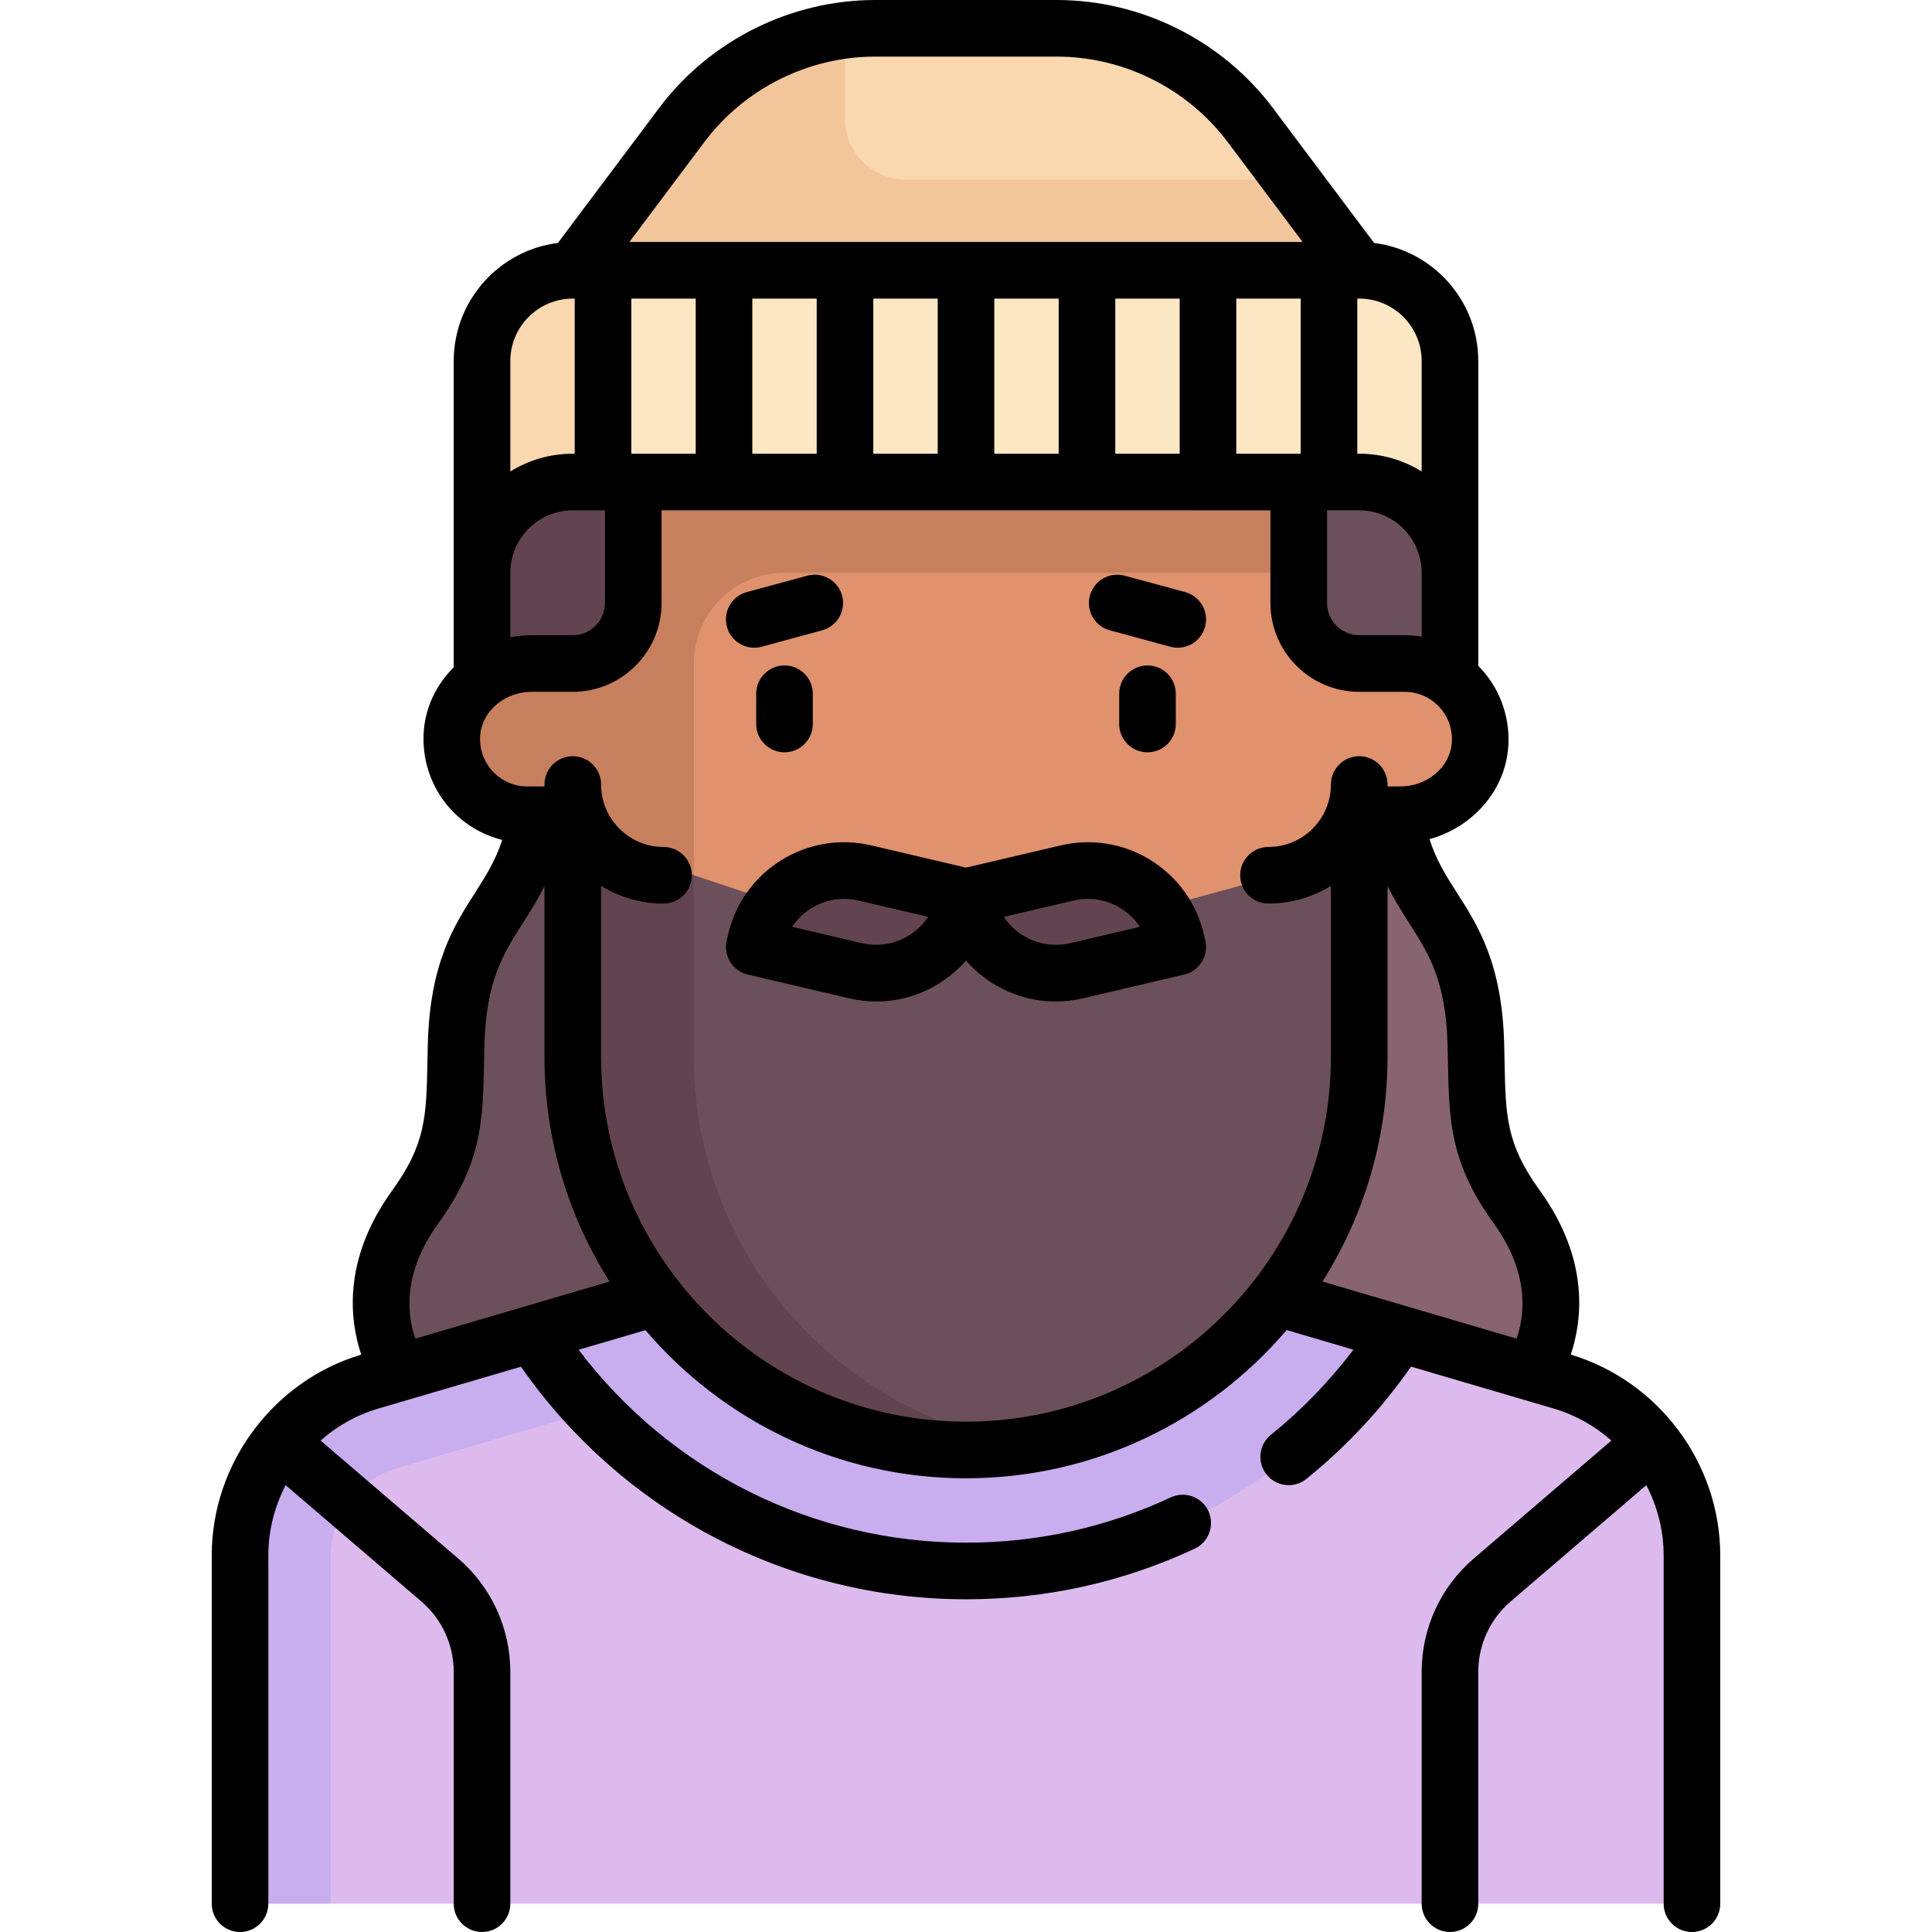 <svg id="Capa_1" enable-background="new 0 0 512 512" height="512" viewBox="0 0 512 512" width="512" xmlns="http://www.w3.org/2000/svg"><g><g><path d="m141.77 207.902c-4.598 27.017-20.062 28.706-20.898 66.981-.44 20.129.418 31.52-10.867 49.532-17.015 27.157-4.634 48.818-4.634 48.818l30.387 11.025h120.242v-176.356z" fill="#6b4f5a"/><path d="m370.23 207.902c4.598 27.017 20.062 28.706 20.898 66.981.44 20.129-.418 31.52 10.867 49.532 17.015 27.157 4.634 48.818 4.634 48.818l-30.387 11.025h-120.242v-176.356z" fill="#87646f"/><path d="m413.862 366.086-101.749-29.925h-112.226l-101.749 29.925c-20.469 6.02-34.526 24.806-34.526 46.143l24.048 92.27h360.727v-92.27c.001-21.337-14.056-40.123-34.525-46.143z" fill="#dcbaed"/><path d="m312.113 336.161h-112.226l-101.748 29.925c-20.47 6.02-34.527 24.806-34.527 46.143v92.27h24.048v-92.27c0-10.592 7.1-20.08 17.261-23.07l52.32-15.393c24.807 26.183 59.837 42.557 98.758 42.557 48.228 0 90.507-25.12 114.727-62.923z" fill="#c8adef"/><path d="m360.21 71.629-28.858-38.478c-12.111-16.147-31.118-25.651-51.303-25.651h-48.097c-20.185 0-39.192 9.504-51.303 25.652l-28.859 38.477 16.032 16.032h176.355z" fill="#f9d8af"/><path d="m223.935 31.547v-23.516c-17.124 2.158-32.796 11.133-43.287 25.121l-28.858 38.477 16.032 16.032h176.355l16.032-16.032-17.556-24.05h-102.685c-8.855.001-16.033-7.177-16.033-16.032z" fill="#f2c59a"/><path d="m372.234 175.837h-12.024v-64.128h-208.42v64.128h-12.024c-11.068 0-20.04 8.972-20.04 20.04s8.972 20.04 20.04 20.04h12.429c4.106 53.795 48.958 96.194 103.805 96.194s99.699-42.398 103.805-96.194h12.429c11.068 0 20.04-8.973 20.04-20.04.001-11.068-8.972-20.04-20.04-20.04z" fill="#e0916d"/><path d="m183.855 255.999v-80.161c0-13.282 10.767-24.048 24.048-24.048h152.307v-40.081h-208.42v64.128h-10.881c-10.483 0-20.035 7.542-21.08 17.973-1.201 11.996 8.186 22.108 19.936 22.108h12.429z" fill="#c7805d"/><path d="m127.742 127.741v52.194c3.357-2.537 7.491-4.099 12.024-4.099h12.024c8.854 0 16.032-7.178 16.032-16.032v-32.063z" fill="#61444f"/><path d="m384.258 127.741v52.194c-3.357-2.537-7.491-4.099-12.024-4.099h-12.024c-8.854 0-16.032-7.178-16.032-16.032v-32.063z" fill="#6b4f5a"/><path d="m360.21 71.629-208.42-.001c-13.282 0-24.048 10.767-24.048 24.048v56.112c0-13.282 10.767-24.048 24.048-24.048l208.42.001c13.281 0 24.047 10.766 24.048 24.047v-56.111c0-13.281-10.766-24.048-24.048-24.048z" fill="#fbe7c3"/><path d="m159.806 71.628h-8.016c-13.282 0-24.048 10.767-24.048 24.048v56.112c0-13.282 10.767-24.048 24.048-24.048h8.016z" fill="#f9d8af"/><g><path d="m280.048 247.983-23.65-8.652-24.447 8.652-80.161-26.72v58.785c0 57.553 46.656 104.21 104.21 104.21s104.21-46.656 104.21-104.21v-53.927z" fill="#6b4f5a"/></g><g fill="#61444f"><path d="m199.887 250.964 26.81 6.289c12.931 3.033 25.872-4.99 28.905-17.921l.398-1.698-26.81-6.289c-12.931-3.033-25.872 4.99-28.905 17.921z"/><path d="m312.113 250.964-26.81 6.289c-12.931 3.033-25.872-4.99-28.905-17.921l-.398-1.699 26.81-6.289c12.931-3.033 25.872 4.99 28.905 17.921z"/><path d="m183.855 280.048v-48.135l-32.065-7.978v56.113c0 57.553 46.656 104.21 104.21 104.21 5.467 0 10.793-.547 16.032-1.359-49.921-7.729-88.177-50.764-88.177-102.851z"/></g></g><g><path d="m200.403 183.853v8.016c0 4.142 3.358 7.5 7.5 7.5s7.5-3.358 7.5-7.5v-8.016c0-4.142-3.358-7.5-7.5-7.5s-7.5 3.358-7.5 7.5z"/><path d="m311.597 191.869v-8.016c0-4.142-3.358-7.5-7.5-7.5s-7.5 3.358-7.5 7.5v8.016c0 4.142 3.358 7.5 7.5 7.5s7.5-3.358 7.5-7.5z"/><path d="m416.269 358.983c3.006-8.937 5.097-25.087-8.195-43.474-8.925-12.347-9.068-19.676-9.352-34.279-.028-1.429-.057-2.908-.095-4.444-.541-21.448-6.905-31.408-12.521-40.194-2.906-4.548-5.497-8.614-7.269-14.216 11.079-3.029 19.663-12.351 20.798-23.684.778-7.771-1.765-15.531-6.975-21.289-.293-.323-.594-.636-.901-.944v-80.781c0-16.061-12.066-29.347-27.607-31.294l-26.799-35.732c-13.457-17.941-34.878-28.652-57.305-28.652h-48.097c-22.426 0-43.848 10.711-57.303 28.652l-26.798 35.731c-15.542 1.946-27.608 15.233-27.608 31.294v81.165c-4.341 4.313-7.248 9.958-7.875 16.22-.779 7.771 1.763 15.531 6.973 21.289 3.692 4.08 8.504 6.92 13.756 8.235-1.77 5.494-4.332 9.515-7.201 14.005-5.616 8.787-11.98 18.746-12.521 40.194-.039 1.537-.067 3.015-.095 4.444-.284 14.603-.427 21.932-9.352 34.279-13.292 18.388-11.202 34.538-8.195 43.474-23.342 7.007-39.619 28.854-39.619 53.246v92.27c0 4.142 3.358 7.5 7.5 7.5s7.5-3.358 7.5-7.5v-92.27c0-6.627 1.649-12.995 4.593-18.646l35.958 30.821c5.452 4.673 8.578 11.471 8.578 18.651v61.446c0 4.142 3.358 7.5 7.5 7.5s7.5-3.358 7.5-7.5v-61.445c0-11.564-5.036-22.514-13.816-30.04l-36.468-31.258c4.342-3.834 9.525-6.778 15.297-8.475l37.81-11.097c26.981 38.661 70.792 61.638 117.936 61.638 21.155 0 41.548-4.511 60.613-13.408 3.753-1.752 5.376-6.215 3.625-9.968-1.752-3.753-6.214-5.375-9.968-3.625-17.063 7.963-35.322 12.001-54.269 12.001-40.528 0-78.316-18.964-102.663-51.121l17.711-5.198c20.505 24.006 50.979 39.254 84.952 39.254 33.986 0 64.47-15.26 84.976-39.282l17.691 5.201c-6.338 8.366-13.658 15.936-21.864 22.567-3.222 2.604-3.723 7.326-1.12 10.547 1.482 1.834 3.65 2.787 5.838 2.787 1.655 0 3.322-.546 4.709-1.667 10.624-8.586 19.922-18.58 27.713-29.743l37.801 11.113c5.773 1.698 10.956 4.641 15.297 8.475l-36.468 31.258c-8.781 7.526-13.816 18.476-13.816 30.04v61.446c0 4.142 3.358 7.5 7.5 7.5s7.5-3.358 7.5-7.5v-61.445c0-7.18 3.126-13.979 8.578-18.651l35.958-30.821c2.944 5.651 4.593 12.019 4.593 18.646v92.27c0 4.142 3.358 7.5 7.5 7.5s7.5-3.358 7.5-7.5v-92.27c0-24.392-16.278-46.24-39.619-53.246zm-120.705-238.743v-41.111h17.064v41.112zm-32.064 0v-41.112h17.064v41.112zm-32.065 0v-41.112h17.065v41.112zm-32.064 0v-41.112h17.064v41.112zm-32.065 0v-41.112h17.064v41.112zm160.323-41.111h17.064v41.112h-17.064zm24.049 56.112h8.532c9.125 0 16.548 7.423 16.548 16.548v16.928c-1.486-.249-2.998-.381-4.524-.381h-12.024c-4.705 0-8.532-3.828-8.532-8.532zm25.08-39.563v29.266c-4.814-2.979-10.483-4.703-16.548-4.703h-.517v-41.112h.517c9.125 0 16.548 7.424 16.548 16.549zm-190.11-58.026c10.638-14.184 27.574-22.652 45.304-22.652h48.097c17.73 0 34.666 8.468 45.304 22.652l19.858 26.477-178.419-.001zm-34.877 41.477c.004 0 .008.001.013.001.011 0 .023-.002.034-.002h.488v41.112h-.516c-6.065 0-11.734 1.725-16.548 4.703v-29.266c0-9.119 7.413-16.538 16.529-16.548zm-16.529 72.659c0-9.125 7.423-16.548 16.548-16.548h8.532v24.564c0 4.705-3.828 8.532-8.532 8.532h-10.88c-1.933 0-3.828.195-5.668.557zm-25.155 202.966c-1.943-5.366-3.93-16.727 5.996-30.457 11.675-16.151 11.893-27.318 12.193-42.775.027-1.401.055-2.851.093-4.358.435-17.27 4.944-24.325 10.165-32.495 1.902-2.976 3.924-6.149 5.756-9.883v45.263c0 21.886 6.332 42.318 17.252 59.572zm145.913 22.004c-53.326 0-96.71-43.384-96.71-96.71v-45.294c4.814 2.978 10.483 4.698 16.548 4.698 4.142 0 7.5-3.358 7.5-7.5s-3.358-7.5-7.5-7.5c-9.125 0-16.548-7.424-16.548-16.549 0-4.142-3.358-7.5-7.5-7.5s-7.5 3.358-7.5 7.5v.515h-4.524c-3.537 0-6.927-1.506-9.303-4.131-2.407-2.66-3.533-6.115-3.17-9.73.63-6.292 6.611-11.22 13.617-11.22h10.88c12.976 0 23.532-10.557 23.532-23.532v-24.565l161.355.001v24.564c0 12.976 10.557 23.532 23.532 23.532h12.024c3.537 0 6.927 1.505 9.303 4.13 2.407 2.66 3.533 6.115 3.171 9.73-.63 6.292-6.611 11.221-13.617 11.221h-3.381v-.515c0-4.142-3.358-7.5-7.5-7.5s-7.5 3.358-7.5 7.5c0 9.125-7.423 16.549-16.548 16.549-4.142 0-7.5 3.358-7.5 7.5s3.358 7.5 7.5 7.5c6.065 0 11.734-1.72 16.548-4.698v45.294c.001 53.326-43.383 96.71-96.709 96.71zm111.71-96.71v-45.263c1.832 3.734 3.854 6.907 5.756 9.883 5.221 8.169 9.73 15.225 10.165 32.495.038 1.507.066 2.957.093 4.358.3 15.457.518 26.625 12.193 42.775 9.888 13.679 7.911 25.065 5.978 30.452l-51.436-15.129c10.919-17.253 17.251-37.685 17.251-59.571z"/><path d="m199.882 171.648c.649 0 1.309-.085 1.965-.263l16.033-4.342c3.999-1.083 6.362-5.202 5.279-9.2-1.083-3.999-5.205-6.364-9.2-5.279l-16.033 4.342c-3.999 1.083-6.362 5.202-5.279 9.2.906 3.343 3.932 5.542 7.235 5.542z"/><path d="m314.074 156.907-16.033-4.342c-4-1.085-8.117 1.28-9.2 5.279-1.083 3.998 1.28 8.117 5.279 9.2l16.033 4.342c.656.178 1.316.263 1.965.263 3.304 0 6.33-2.2 7.235-5.542 1.083-3.998-1.281-8.117-5.279-9.2z"/><path d="m319.017 247.552c-1.924-8.204-6.929-15.168-14.091-19.608-7.163-4.44-15.626-5.826-23.829-3.901l-25.097 5.887-25.097-5.887c-8.203-1.923-16.666-.539-23.829 3.901-7.162 4.44-12.167 11.404-14.091 19.608l-.398 1.698c-.454 1.937-.121 3.974.927 5.665s2.725 2.896 4.662 3.35l26.81 6.289c2.413.566 4.847.846 7.265.846 5.804 0 11.508-1.612 16.564-4.747 2.726-1.69 5.137-3.748 7.187-6.099 2.05 2.351 4.461 4.408 7.187 6.099 5.057 3.135 10.76 4.747 16.564 4.747 2.417 0 4.853-.28 7.265-.846l26.81-6.289c1.937-.454 3.613-1.659 4.662-3.35 1.048-1.69 1.381-3.728.927-5.665zm-90.607 2.399-18.503-4.34c3.719-5.595 10.657-8.586 17.571-6.964l18.503 4.34c-3.719 5.594-10.656 8.586-17.571 6.964zm55.18 0c-6.916 1.623-13.852-1.37-17.571-6.964l18.503-4.34c6.914-1.622 13.852 1.37 17.571 6.964z"/></g></g></svg>